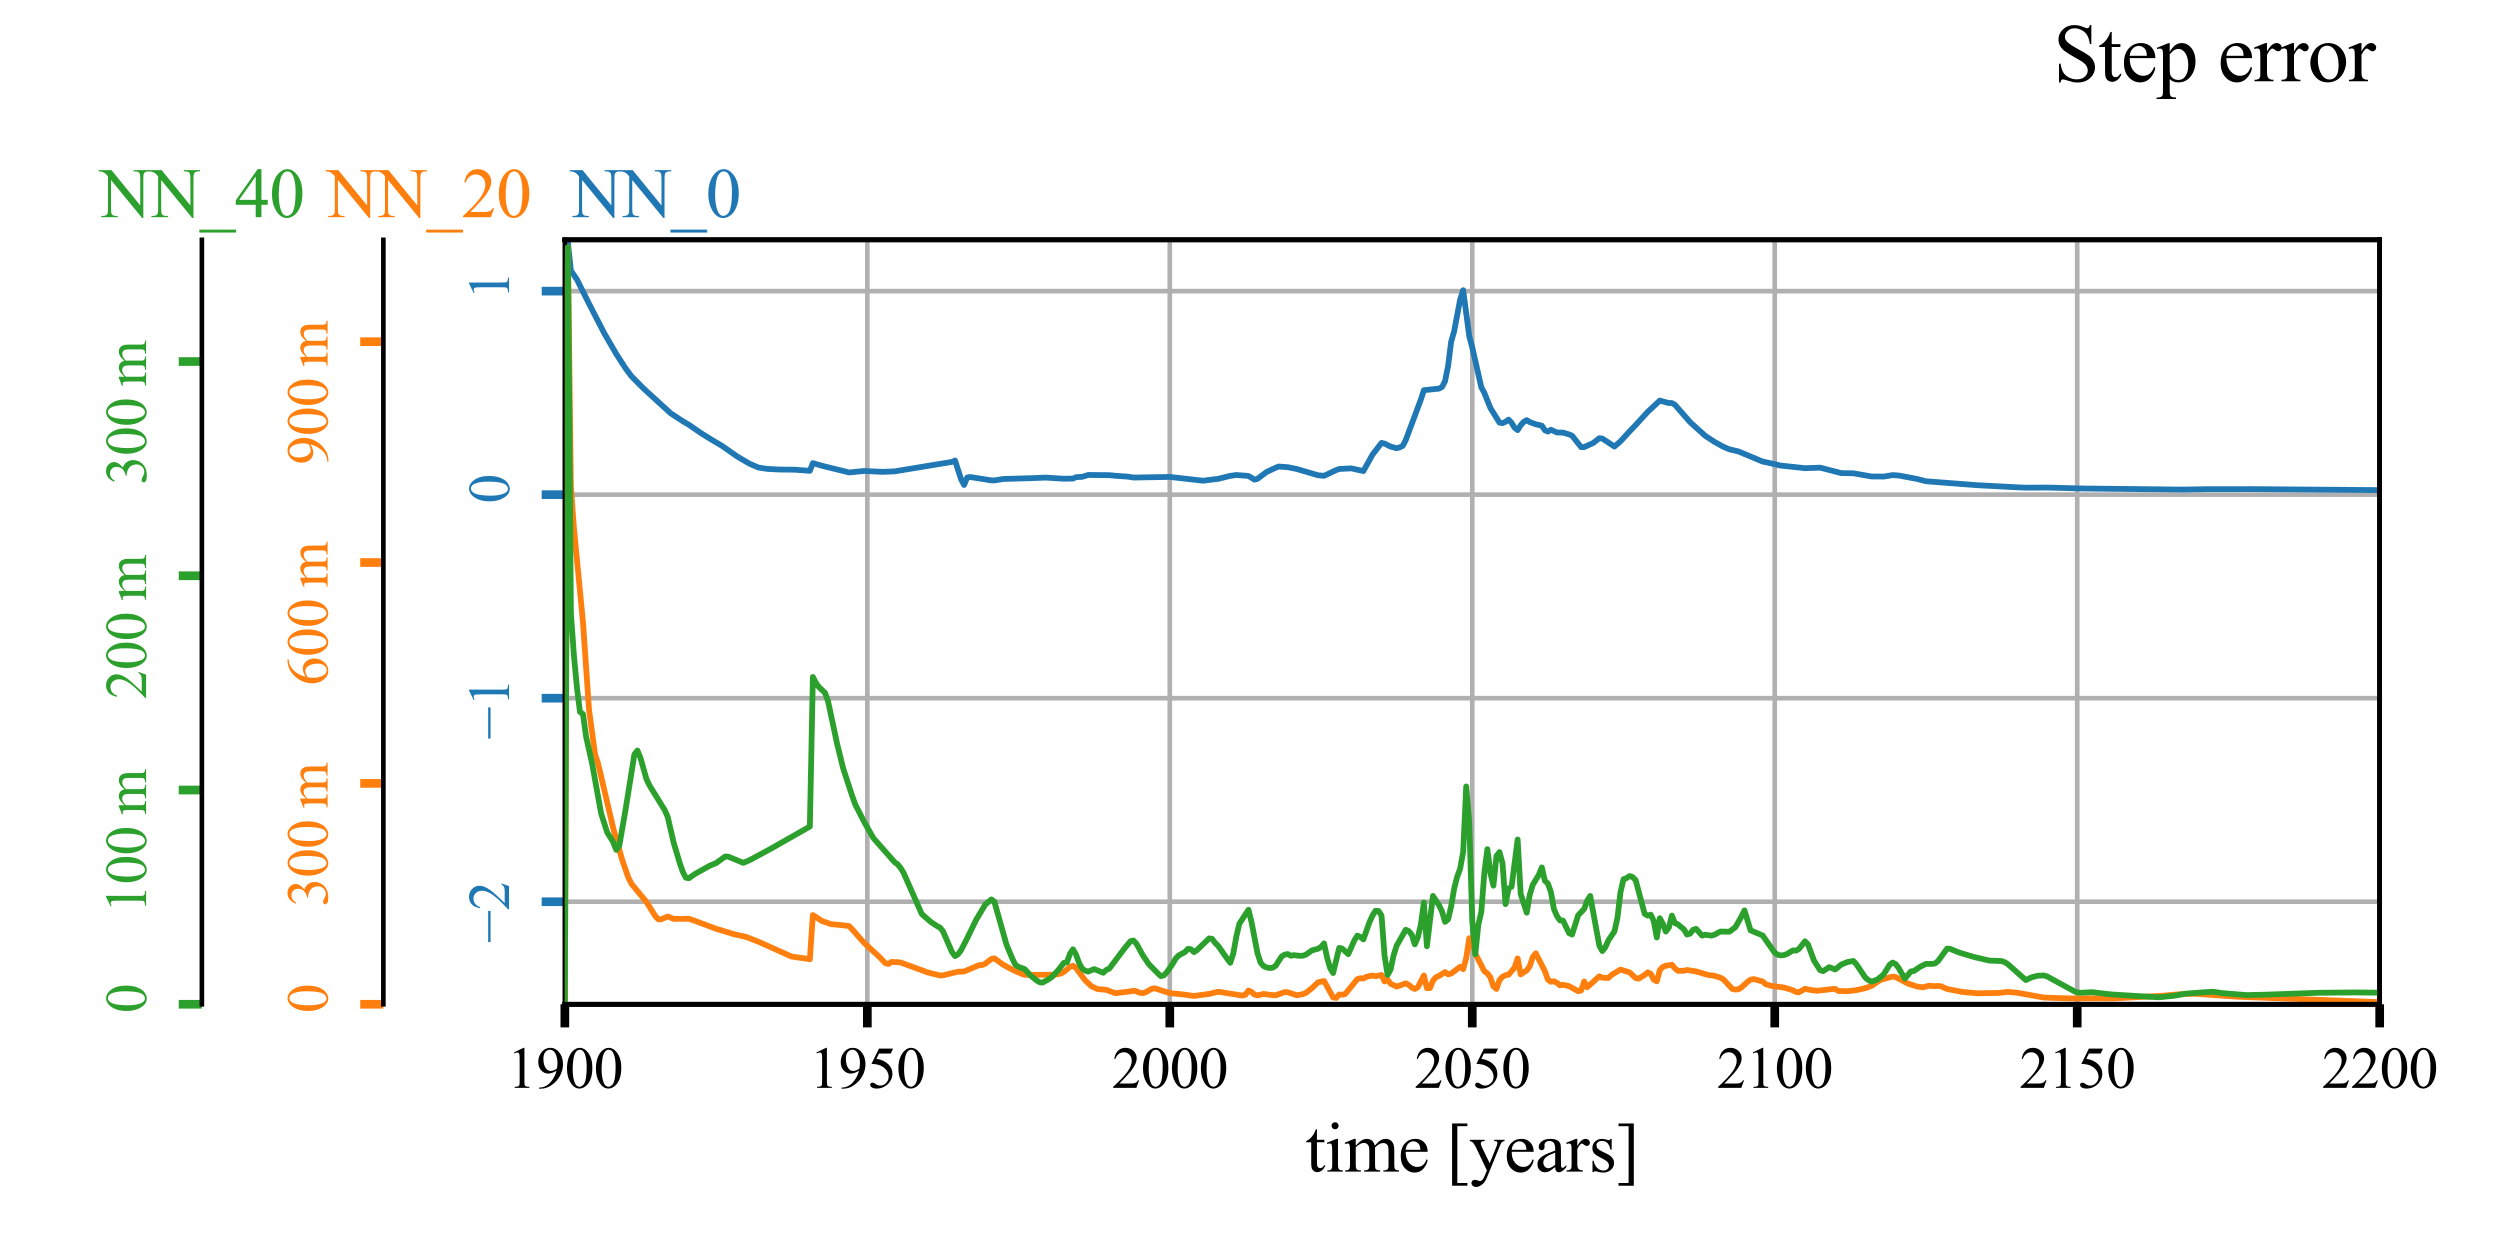 <?xml version="1.0" encoding="utf-8" standalone="no"?>
<!DOCTYPE svg PUBLIC "-//W3C//DTD SVG 1.1//EN"
  "http://www.w3.org/Graphics/SVG/1.1/DTD/svg11.dtd">
<svg xmlns:xlink="http://www.w3.org/1999/xlink" width="432pt" height="216pt" viewBox="0 0 432 216" xmlns="http://www.w3.org/2000/svg" version="1.1">
 <defs>
  <style type="text/css">*{stroke-linejoin: round; stroke-linecap: butt}</style>
 </defs>
 <g id="figure_1">
  <g id="patch_1">
   <path d="M 0 216 
L 432 216 
L 432 0 
L 0 0 
z
" style="fill: #ffffff"/>
  </g>
  <g id="axes_1">
   <g id="patch_2">
    <path d="M 97.605 173.54 
L 411.21 173.54 
L 411.21 41.443 
L 97.605 41.443 
z
" style="fill: #ffffff"/>
   </g>
   <g id="matplotlib.axis_1">
    <g id="xtick_1">
     <g id="line2d_1">
      <path d="M 97.605 173.54 
L 97.605 41.443 
" clip-path="url(#pdf89c34d35)" style="fill: none; stroke: #b0b0b0; stroke-width: 0.8; stroke-linecap: square"/>
     </g>
     <g id="line2d_2">
      <defs>
       <path id="m0f8bc58d5f" d="M 0 0 
L 0 4 
" style="stroke: #000000; stroke-width: 1.5"/>
      </defs>
      <g>
       <use xlink:href="#m0f8bc58d5f" x="97.605" y="173.54" style="stroke: #000000; stroke-width: 1.5"/>
      </g>
     </g>
     <g id="text_1">
      <!-- 1900 -->
      <g transform="translate(87.605 187.984) scale(0.1 -0.1)">
       <defs>
        <path id="TimesNewRomanPSMT-31" d="M 750 3822 
L 1781 4325 
L 1884 4325 
L 1884 747 
Q 1884 391 1914 303 
Q 1944 216 2037 169 
Q 2131 122 2419 116 
L 2419 0 
L 825 0 
L 825 116 
Q 1125 122 1212 167 
Q 1300 213 1334 289 
Q 1369 366 1369 747 
L 1369 3034 
Q 1369 3497 1338 3628 
Q 1316 3728 1258 3775 
Q 1200 3822 1119 3822 
Q 1003 3822 797 3725 
L 750 3822 
z
" transform="scale(0.016)"/>
        <path id="TimesNewRomanPSMT-39" d="M 338 -88 
L 338 28 
Q 744 34 1094 217 
Q 1444 400 1770 856 
Q 2097 1313 2225 1859 
Q 1734 1544 1338 1544 
Q 891 1544 572 1889 
Q 253 2234 253 2806 
Q 253 3363 572 3797 
Q 956 4325 1575 4325 
Q 2097 4325 2469 3894 
Q 2925 3359 2925 2575 
Q 2925 1869 2578 1258 
Q 2231 647 1613 244 
Q 1109 -88 516 -88 
L 338 -88 
z
M 2275 2091 
Q 2331 2497 2331 2741 
Q 2331 3044 2228 3395 
Q 2125 3747 1936 3934 
Q 1747 4122 1506 4122 
Q 1228 4122 1018 3872 
Q 809 3622 809 3128 
Q 809 2469 1088 2097 
Q 1291 1828 1588 1828 
Q 1731 1828 1928 1897 
Q 2125 1966 2275 2091 
z
" transform="scale(0.016)"/>
        <path id="TimesNewRomanPSMT-30" d="M 231 2094 
Q 231 2819 450 3342 
Q 669 3866 1031 4122 
Q 1313 4325 1613 4325 
Q 2100 4325 2488 3828 
Q 2972 3213 2972 2159 
Q 2972 1422 2759 906 
Q 2547 391 2217 158 
Q 1888 -75 1581 -75 
Q 975 -75 572 641 
Q 231 1244 231 2094 
z
M 844 2016 
Q 844 1141 1059 588 
Q 1238 122 1591 122 
Q 1759 122 1940 273 
Q 2122 425 2216 781 
Q 2359 1319 2359 2297 
Q 2359 3022 2209 3506 
Q 2097 3866 1919 4016 
Q 1791 4119 1609 4119 
Q 1397 4119 1231 3928 
Q 1006 3669 925 3112 
Q 844 2556 844 2016 
z
" transform="scale(0.016)"/>
       </defs>
       <use xlink:href="#TimesNewRomanPSMT-31"/>
       <use xlink:href="#TimesNewRomanPSMT-39" x="50"/>
       <use xlink:href="#TimesNewRomanPSMT-30" x="100"/>
       <use xlink:href="#TimesNewRomanPSMT-30" x="150"/>
      </g>
     </g>
    </g>
    <g id="xtick_2">
     <g id="line2d_3">
      <path d="M 149.873 173.54 
L 149.873 41.443 
" clip-path="url(#pdf89c34d35)" style="fill: none; stroke: #b0b0b0; stroke-width: 0.8; stroke-linecap: square"/>
     </g>
     <g id="line2d_4">
      <g>
       <use xlink:href="#m0f8bc58d5f" x="149.873" y="173.54" style="stroke: #000000; stroke-width: 1.5"/>
      </g>
     </g>
     <g id="text_2">
      <!-- 1950 -->
      <g transform="translate(139.873 187.984) scale(0.1 -0.1)">
       <defs>
        <path id="TimesNewRomanPSMT-35" d="M 2778 4238 
L 2534 3706 
L 1259 3706 
L 981 3138 
Q 1809 3016 2294 2522 
Q 2709 2097 2709 1522 
Q 2709 1188 2573 903 
Q 2438 619 2231 419 
Q 2025 219 1772 97 
Q 1413 -75 1034 -75 
Q 653 -75 479 54 
Q 306 184 306 341 
Q 306 428 378 495 
Q 450 563 559 563 
Q 641 563 702 538 
Q 763 513 909 409 
Q 1144 247 1384 247 
Q 1750 247 2026 523 
Q 2303 800 2303 1197 
Q 2303 1581 2056 1914 
Q 1809 2247 1375 2428 
Q 1034 2569 447 2591 
L 1259 4238 
L 2778 4238 
z
" transform="scale(0.016)"/>
       </defs>
       <use xlink:href="#TimesNewRomanPSMT-31"/>
       <use xlink:href="#TimesNewRomanPSMT-39" x="50"/>
       <use xlink:href="#TimesNewRomanPSMT-35" x="100"/>
       <use xlink:href="#TimesNewRomanPSMT-30" x="150"/>
      </g>
     </g>
    </g>
    <g id="xtick_3">
     <g id="line2d_5">
      <path d="M 202.14 173.54 
L 202.14 41.443 
" clip-path="url(#pdf89c34d35)" style="fill: none; stroke: #b0b0b0; stroke-width: 0.8; stroke-linecap: square"/>
     </g>
     <g id="line2d_6">
      <g>
       <use xlink:href="#m0f8bc58d5f" x="202.14" y="173.54" style="stroke: #000000; stroke-width: 1.5"/>
      </g>
     </g>
     <g id="text_3">
      <!-- 2000 -->
      <g transform="translate(192.14 187.984) scale(0.1 -0.1)">
       <defs>
        <path id="TimesNewRomanPSMT-32" d="M 2934 816 
L 2638 0 
L 138 0 
L 138 116 
Q 1241 1122 1691 1759 
Q 2141 2397 2141 2925 
Q 2141 3328 1894 3587 
Q 1647 3847 1303 3847 
Q 991 3847 742 3664 
Q 494 3481 375 3128 
L 259 3128 
Q 338 3706 661 4015 
Q 984 4325 1469 4325 
Q 1984 4325 2329 3994 
Q 2675 3663 2675 3213 
Q 2675 2891 2525 2569 
Q 2294 2063 1775 1497 
Q 997 647 803 472 
L 1909 472 
Q 2247 472 2383 497 
Q 2519 522 2628 598 
Q 2738 675 2819 816 
L 2934 816 
z
" transform="scale(0.016)"/>
       </defs>
       <use xlink:href="#TimesNewRomanPSMT-32"/>
       <use xlink:href="#TimesNewRomanPSMT-30" x="50"/>
       <use xlink:href="#TimesNewRomanPSMT-30" x="100"/>
       <use xlink:href="#TimesNewRomanPSMT-30" x="150"/>
      </g>
     </g>
    </g>
    <g id="xtick_4">
     <g id="line2d_7">
      <path d="M 254.407 173.54 
L 254.407 41.443 
" clip-path="url(#pdf89c34d35)" style="fill: none; stroke: #b0b0b0; stroke-width: 0.8; stroke-linecap: square"/>
     </g>
     <g id="line2d_8">
      <g>
       <use xlink:href="#m0f8bc58d5f" x="254.407" y="173.54" style="stroke: #000000; stroke-width: 1.5"/>
      </g>
     </g>
     <g id="text_4">
      <!-- 2050 -->
      <g transform="translate(244.407 187.984) scale(0.1 -0.1)">
       <use xlink:href="#TimesNewRomanPSMT-32"/>
       <use xlink:href="#TimesNewRomanPSMT-30" x="50"/>
       <use xlink:href="#TimesNewRomanPSMT-35" x="100"/>
       <use xlink:href="#TimesNewRomanPSMT-30" x="150"/>
      </g>
     </g>
    </g>
    <g id="xtick_5">
     <g id="line2d_9">
      <path d="M 306.675 173.54 
L 306.675 41.443 
" clip-path="url(#pdf89c34d35)" style="fill: none; stroke: #b0b0b0; stroke-width: 0.8; stroke-linecap: square"/>
     </g>
     <g id="line2d_10">
      <g>
       <use xlink:href="#m0f8bc58d5f" x="306.675" y="173.54" style="stroke: #000000; stroke-width: 1.5"/>
      </g>
     </g>
     <g id="text_5">
      <!-- 2100 -->
      <g transform="translate(296.675 187.984) scale(0.1 -0.1)">
       <use xlink:href="#TimesNewRomanPSMT-32"/>
       <use xlink:href="#TimesNewRomanPSMT-31" x="50"/>
       <use xlink:href="#TimesNewRomanPSMT-30" x="100"/>
       <use xlink:href="#TimesNewRomanPSMT-30" x="150"/>
      </g>
     </g>
    </g>
    <g id="xtick_6">
     <g id="line2d_11">
      <path d="M 358.942 173.54 
L 358.942 41.443 
" clip-path="url(#pdf89c34d35)" style="fill: none; stroke: #b0b0b0; stroke-width: 0.8; stroke-linecap: square"/>
     </g>
     <g id="line2d_12">
      <g>
       <use xlink:href="#m0f8bc58d5f" x="358.942" y="173.54" style="stroke: #000000; stroke-width: 1.5"/>
      </g>
     </g>
     <g id="text_6">
      <!-- 2150 -->
      <g transform="translate(348.942 187.984) scale(0.1 -0.1)">
       <use xlink:href="#TimesNewRomanPSMT-32"/>
       <use xlink:href="#TimesNewRomanPSMT-31" x="50"/>
       <use xlink:href="#TimesNewRomanPSMT-35" x="100"/>
       <use xlink:href="#TimesNewRomanPSMT-30" x="150"/>
      </g>
     </g>
    </g>
    <g id="xtick_7">
     <g id="line2d_13">
      <path d="M 411.21 173.54 
L 411.21 41.443 
" clip-path="url(#pdf89c34d35)" style="fill: none; stroke: #b0b0b0; stroke-width: 0.8; stroke-linecap: square"/>
     </g>
     <g id="line2d_14">
      <g>
       <use xlink:href="#m0f8bc58d5f" x="411.21" y="173.54" style="stroke: #000000; stroke-width: 1.5"/>
      </g>
     </g>
     <g id="text_7">
      <!-- 2200 -->
      <g transform="translate(401.21 187.984) scale(0.1 -0.1)">
       <use xlink:href="#TimesNewRomanPSMT-32"/>
       <use xlink:href="#TimesNewRomanPSMT-32" x="50"/>
       <use xlink:href="#TimesNewRomanPSMT-30" x="100"/>
       <use xlink:href="#TimesNewRomanPSMT-30" x="150"/>
      </g>
     </g>
    </g>
    <g id="text_8">
     <!-- time [years] -->
     <g transform="translate(225.588 202.455) scale(0.12 -0.12)">
      <defs>
       <path id="TimesNewRomanPSMT-74" d="M 1031 3803 
L 1031 2863 
L 1700 2863 
L 1700 2644 
L 1031 2644 
L 1031 788 
Q 1031 509 1111 412 
Q 1191 316 1316 316 
Q 1419 316 1516 380 
Q 1613 444 1666 569 
L 1788 569 
Q 1678 263 1478 108 
Q 1278 -47 1066 -47 
Q 922 -47 784 33 
Q 647 113 581 261 
Q 516 409 516 719 
L 516 2644 
L 63 2644 
L 63 2747 
Q 234 2816 414 2980 
Q 594 3144 734 3369 
Q 806 3488 934 3803 
L 1031 3803 
z
" transform="scale(0.016)"/>
       <path id="TimesNewRomanPSMT-69" d="M 928 4444 
Q 1059 4444 1151 4351 
Q 1244 4259 1244 4128 
Q 1244 3997 1151 3903 
Q 1059 3809 928 3809 
Q 797 3809 703 3903 
Q 609 3997 609 4128 
Q 609 4259 701 4351 
Q 794 4444 928 4444 
z
M 1188 2947 
L 1188 647 
Q 1188 378 1227 289 
Q 1266 200 1342 156 
Q 1419 113 1622 113 
L 1622 0 
L 231 0 
L 231 113 
Q 441 113 512 153 
Q 584 194 626 287 
Q 669 381 669 647 
L 669 1750 
Q 669 2216 641 2353 
Q 619 2453 572 2492 
Q 525 2531 444 2531 
Q 356 2531 231 2484 
L 188 2597 
L 1050 2947 
L 1188 2947 
z
" transform="scale(0.016)"/>
       <path id="TimesNewRomanPSMT-6d" d="M 1050 2338 
Q 1363 2650 1419 2697 
Q 1559 2816 1721 2881 
Q 1884 2947 2044 2947 
Q 2313 2947 2506 2790 
Q 2700 2634 2766 2338 
Q 3088 2713 3309 2830 
Q 3531 2947 3766 2947 
Q 3994 2947 4170 2830 
Q 4347 2713 4450 2447 
Q 4519 2266 4519 1878 
L 4519 647 
Q 4519 378 4559 278 
Q 4591 209 4675 161 
Q 4759 113 4950 113 
L 4950 0 
L 3538 0 
L 3538 113 
L 3597 113 
Q 3781 113 3884 184 
Q 3956 234 3988 344 
Q 4000 397 4000 647 
L 4000 1878 
Q 4000 2228 3916 2372 
Q 3794 2572 3525 2572 
Q 3359 2572 3192 2489 
Q 3025 2406 2788 2181 
L 2781 2147 
L 2788 2013 
L 2788 647 
Q 2788 353 2820 281 
Q 2853 209 2943 161 
Q 3034 113 3253 113 
L 3253 0 
L 1806 0 
L 1806 113 
Q 2044 113 2133 169 
Q 2222 225 2256 338 
Q 2272 391 2272 647 
L 2272 1878 
Q 2272 2228 2169 2381 
Q 2031 2581 1784 2581 
Q 1616 2581 1450 2491 
Q 1191 2353 1050 2181 
L 1050 647 
Q 1050 366 1089 281 
Q 1128 197 1204 155 
Q 1281 113 1516 113 
L 1516 0 
L 100 0 
L 100 113 
Q 297 113 375 155 
Q 453 197 493 289 
Q 534 381 534 647 
L 534 1741 
Q 534 2213 506 2350 
Q 484 2453 437 2492 
Q 391 2531 309 2531 
Q 222 2531 100 2484 
L 53 2597 
L 916 2947 
L 1050 2947 
L 1050 2338 
z
" transform="scale(0.016)"/>
       <path id="TimesNewRomanPSMT-65" d="M 681 1784 
Q 678 1147 991 784 
Q 1303 422 1725 422 
Q 2006 422 2214 576 
Q 2422 731 2563 1106 
L 2659 1044 
Q 2594 616 2278 264 
Q 1963 -88 1488 -88 
Q 972 -88 605 314 
Q 238 716 238 1394 
Q 238 2128 614 2539 
Q 991 2950 1559 2950 
Q 2041 2950 2350 2633 
Q 2659 2316 2659 1784 
L 681 1784 
z
M 681 1966 
L 2006 1966 
Q 1991 2241 1941 2353 
Q 1863 2528 1708 2628 
Q 1553 2728 1384 2728 
Q 1125 2728 920 2526 
Q 716 2325 681 1966 
z
" transform="scale(0.016)"/>
       <path id="TimesNewRomanPSMT-20" transform="scale(0.016)"/>
       <path id="TimesNewRomanPSMT-5b" d="M 1900 -1269 
L 525 -1269 
L 525 4334 
L 1900 4334 
L 1900 4088 
L 994 4088 
L 994 -1025 
L 1900 -1025 
L 1900 -1269 
z
" transform="scale(0.016)"/>
       <path id="TimesNewRomanPSMT-79" d="M 38 2863 
L 1372 2863 
L 1372 2747 
L 1306 2747 
Q 1166 2747 1095 2686 
Q 1025 2625 1025 2534 
Q 1025 2413 1128 2197 
L 1825 753 
L 2466 2334 
Q 2519 2463 2519 2588 
Q 2519 2644 2497 2672 
Q 2472 2706 2419 2726 
Q 2366 2747 2231 2747 
L 2231 2863 
L 3163 2863 
L 3163 2747 
Q 3047 2734 2984 2696 
Q 2922 2659 2847 2556 
Q 2819 2513 2741 2316 
L 1575 -541 
Q 1406 -956 1132 -1168 
Q 859 -1381 606 -1381 
Q 422 -1381 303 -1275 
Q 184 -1169 184 -1031 
Q 184 -900 270 -820 
Q 356 -741 506 -741 
Q 609 -741 788 -809 
Q 913 -856 944 -856 
Q 1038 -856 1148 -759 
Q 1259 -663 1372 -384 
L 1575 113 
L 547 2272 
Q 500 2369 397 2513 
Q 319 2622 269 2659 
Q 197 2709 38 2747 
L 38 2863 
z
" transform="scale(0.016)"/>
       <path id="TimesNewRomanPSMT-61" d="M 1822 413 
Q 1381 72 1269 19 
Q 1100 -59 909 -59 
Q 613 -59 420 144 
Q 228 347 228 678 
Q 228 888 322 1041 
Q 450 1253 767 1440 
Q 1084 1628 1822 1897 
L 1822 2009 
Q 1822 2438 1686 2597 
Q 1550 2756 1291 2756 
Q 1094 2756 978 2650 
Q 859 2544 859 2406 
L 866 2225 
Q 866 2081 792 2003 
Q 719 1925 600 1925 
Q 484 1925 411 2006 
Q 338 2088 338 2228 
Q 338 2497 613 2722 
Q 888 2947 1384 2947 
Q 1766 2947 2009 2819 
Q 2194 2722 2281 2516 
Q 2338 2381 2338 1966 
L 2338 994 
Q 2338 584 2353 492 
Q 2369 400 2405 369 
Q 2441 338 2488 338 
Q 2538 338 2575 359 
Q 2641 400 2828 588 
L 2828 413 
Q 2478 -56 2159 -56 
Q 2006 -56 1915 50 
Q 1825 156 1822 413 
z
M 1822 616 
L 1822 1706 
Q 1350 1519 1213 1441 
Q 966 1303 859 1153 
Q 753 1003 753 825 
Q 753 600 887 451 
Q 1022 303 1197 303 
Q 1434 303 1822 616 
z
" transform="scale(0.016)"/>
       <path id="TimesNewRomanPSMT-72" d="M 1038 2947 
L 1038 2303 
Q 1397 2947 1775 2947 
Q 1947 2947 2059 2842 
Q 2172 2738 2172 2600 
Q 2172 2478 2090 2393 
Q 2009 2309 1897 2309 
Q 1788 2309 1652 2417 
Q 1516 2525 1450 2525 
Q 1394 2525 1328 2463 
Q 1188 2334 1038 2041 
L 1038 669 
Q 1038 431 1097 309 
Q 1138 225 1241 169 
Q 1344 113 1538 113 
L 1538 0 
L 72 0 
L 72 113 
Q 291 113 397 181 
Q 475 231 506 341 
Q 522 394 522 644 
L 522 1753 
Q 522 2253 501 2348 
Q 481 2444 426 2487 
Q 372 2531 291 2531 
Q 194 2531 72 2484 
L 41 2597 
L 906 2947 
L 1038 2947 
z
" transform="scale(0.016)"/>
       <path id="TimesNewRomanPSMT-73" d="M 2050 2947 
L 2050 1972 
L 1947 1972 
Q 1828 2431 1642 2597 
Q 1456 2763 1169 2763 
Q 950 2763 815 2647 
Q 681 2531 681 2391 
Q 681 2216 781 2091 
Q 878 1963 1175 1819 
L 1631 1597 
Q 2266 1288 2266 781 
Q 2266 391 1970 151 
Q 1675 -88 1309 -88 
Q 1047 -88 709 6 
Q 606 38 541 38 
Q 469 38 428 -44 
L 325 -44 
L 325 978 
L 428 978 
Q 516 541 762 319 
Q 1009 97 1316 97 
Q 1531 97 1667 223 
Q 1803 350 1803 528 
Q 1803 744 1651 891 
Q 1500 1038 1047 1263 
Q 594 1488 453 1669 
Q 313 1847 313 2119 
Q 313 2472 555 2709 
Q 797 2947 1181 2947 
Q 1350 2947 1591 2875 
Q 1750 2828 1803 2828 
Q 1853 2828 1881 2850 
Q 1909 2872 1947 2947 
L 2050 2947 
z
" transform="scale(0.016)"/>
       <path id="TimesNewRomanPSMT-5d" d="M 234 4334 
L 1609 4334 
L 1609 -1272 
L 234 -1272 
L 234 -1025 
L 1141 -1025 
L 1141 4088 
L 234 4088 
L 234 4334 
z
" transform="scale(0.016)"/>
      </defs>
      <use xlink:href="#TimesNewRomanPSMT-74"/>
      <use xlink:href="#TimesNewRomanPSMT-69" x="27.783"/>
      <use xlink:href="#TimesNewRomanPSMT-6d" x="55.566"/>
      <use xlink:href="#TimesNewRomanPSMT-65" x="133.35"/>
      <use xlink:href="#TimesNewRomanPSMT-20" x="177.734"/>
      <use xlink:href="#TimesNewRomanPSMT-5b" x="202.734"/>
      <use xlink:href="#TimesNewRomanPSMT-79" x="236.035"/>
      <use xlink:href="#TimesNewRomanPSMT-65" x="286.035"/>
      <use xlink:href="#TimesNewRomanPSMT-61" x="330.42"/>
      <use xlink:href="#TimesNewRomanPSMT-72" x="374.805"/>
      <use xlink:href="#TimesNewRomanPSMT-73" x="408.105"/>
      <use xlink:href="#TimesNewRomanPSMT-5d" x="447.021"/>
     </g>
    </g>
   </g>
   <g id="matplotlib.axis_2">
    <g id="ytick_1">
     <g id="line2d_15">
      <path d="M 97.605 155.816 
L 411.21 155.816 
" clip-path="url(#pdf89c34d35)" style="fill: none; stroke: #b0b0b0; stroke-width: 0.8; stroke-linecap: square"/>
     </g>
     <g id="line2d_16">
      <defs>
       <path id="mbab6845089" d="M 0 0 
L -4 0 
" style="stroke: #1f77b4; stroke-width: 1.5"/>
      </defs>
      <g>
       <use xlink:href="#mbab6845089" x="97.605" y="155.816" style="fill: #1f77b4; stroke: #1f77b4; stroke-width: 1.5"/>
      </g>
     </g>
     <g id="text_9">
      <!-- −2 -->
      <g style="fill: #1f77b4" transform="translate(87.966 162.983) rotate(-90) scale(0.1 -0.1)">
       <defs>
        <path id="TimesNewRomanPSMT-2212" d="M 3484 2000 
L 116 2000 
L 116 2256 
L 3484 2256 
L 3484 2000 
z
" transform="scale(0.016)"/>
       </defs>
       <use xlink:href="#TimesNewRomanPSMT-2212"/>
       <use xlink:href="#TimesNewRomanPSMT-32" x="56.396"/>
      </g>
     </g>
    </g>
    <g id="ytick_2">
     <g id="line2d_17">
      <path d="M 97.605 120.646 
L 411.21 120.646 
" clip-path="url(#pdf89c34d35)" style="fill: none; stroke: #b0b0b0; stroke-width: 0.8; stroke-linecap: square"/>
     </g>
     <g id="line2d_18">
      <g>
       <use xlink:href="#mbab6845089" x="97.605" y="120.646" style="fill: #1f77b4; stroke: #1f77b4; stroke-width: 1.5"/>
      </g>
     </g>
     <g id="text_10">
      <!-- −1 -->
      <g style="fill: #1f77b4" transform="translate(87.966 127.813) rotate(-90) scale(0.1 -0.1)">
       <use xlink:href="#TimesNewRomanPSMT-2212"/>
       <use xlink:href="#TimesNewRomanPSMT-31" x="56.396"/>
      </g>
     </g>
    </g>
    <g id="ytick_3">
     <g id="line2d_19">
      <path d="M 97.605 85.475 
L 411.21 85.475 
" clip-path="url(#pdf89c34d35)" style="fill: none; stroke: #b0b0b0; stroke-width: 0.8; stroke-linecap: square"/>
     </g>
     <g id="line2d_20">
      <g>
       <use xlink:href="#mbab6845089" x="97.605" y="85.475" style="fill: #1f77b4; stroke: #1f77b4; stroke-width: 1.5"/>
      </g>
     </g>
     <g id="text_11">
      <!-- 0 -->
      <g style="fill: #1f77b4" transform="translate(87.966 87.004) rotate(-90) scale(0.1 -0.1)">
       <use xlink:href="#TimesNewRomanPSMT-30"/>
      </g>
     </g>
    </g>
    <g id="ytick_4">
     <g id="line2d_21">
      <path d="M 97.605 50.305 
L 411.21 50.305 
" clip-path="url(#pdf89c34d35)" style="fill: none; stroke: #b0b0b0; stroke-width: 0.8; stroke-linecap: square"/>
     </g>
     <g id="line2d_22">
      <g>
       <use xlink:href="#mbab6845089" x="97.605" y="50.305" style="fill: #1f77b4; stroke: #1f77b4; stroke-width: 1.5"/>
      </g>
     </g>
     <g id="text_12">
      <!-- 1 -->
      <g style="fill: #1f77b4" transform="translate(87.966 51.833) rotate(-90) scale(0.1 -0.1)">
       <use xlink:href="#TimesNewRomanPSMT-31"/>
      </g>
     </g>
    </g>
    <g id="text_13">
     <!-- NN_0 -->
     <g style="fill: #1f77b4" transform="translate(98.619 37.533) scale(0.12 -0.12)">
      <defs>
       <path id="TimesNewRomanPSMT-4e" d="M -84 4238 
L 1066 4238 
L 3656 1059 
L 3656 3503 
Q 3656 3894 3569 3991 
Q 3453 4122 3203 4122 
L 3056 4122 
L 3056 4238 
L 4531 4238 
L 4531 4122 
L 4381 4122 
Q 4113 4122 4000 3959 
Q 3931 3859 3931 3503 
L 3931 -69 
L 3819 -69 
L 1025 3344 
L 1025 734 
Q 1025 344 1109 247 
Q 1228 116 1475 116 
L 1625 116 
L 1625 0 
L 150 0 
L 150 116 
L 297 116 
Q 569 116 681 278 
Q 750 378 750 734 
L 750 3681 
Q 566 3897 470 3965 
Q 375 4034 191 4094 
Q 100 4122 -84 4122 
L -84 4238 
z
" transform="scale(0.016)"/>
       <path id="TimesNewRomanPSMT-5f" d="M 3256 -1381 
L -53 -1381 
L -53 -1119 
L 3256 -1119 
L 3256 -1381 
z
" transform="scale(0.016)"/>
      </defs>
      <use xlink:href="#TimesNewRomanPSMT-4e"/>
      <use xlink:href="#TimesNewRomanPSMT-4e" x="72.217"/>
      <use xlink:href="#TimesNewRomanPSMT-5f" x="144.434"/>
      <use xlink:href="#TimesNewRomanPSMT-30" x="194.434"/>
     </g>
    </g>
   </g>
   <g id="line2d_23">
    <path d="M 97.605 85.475 
L 98.128 41.879 
L 98.65 46.762 
L 99.696 48.304 
L 101.786 52.483 
L 104.4 57.559 
L 106.49 61.165 
L 108.058 63.59 
L 109.104 65.005 
L 111.195 67.12 
L 115.899 71.42 
L 117.989 72.786 
L 119.035 73.399 
L 121.125 74.833 
L 122.693 75.818 
L 124.784 77.056 
L 127.397 78.888 
L 129.488 80.115 
L 131.056 80.793 
L 132.624 81.029 
L 134.715 81.134 
L 137.328 81.165 
L 139.942 81.357 
L 140.464 80.028 
L 142.032 80.483 
L 146.736 81.644 
L 148.304 81.484 
L 149.35 81.384 
L 152.486 81.537 
L 154.577 81.454 
L 164.507 79.816 
L 165.03 79.58 
L 166.075 82.814 
L 166.598 83.806 
L 167.121 82.523 
L 167.643 82.428 
L 171.302 83.009 
L 171.825 83.016 
L 173.393 82.765 
L 176.006 82.691 
L 178.097 82.632 
L 180.71 82.527 
L 183.846 82.725 
L 185.414 82.697 
L 185.937 82.454 
L 186.982 82.4 
L 188.028 82.076 
L 191.686 82.107 
L 192.732 82.214 
L 194.823 82.359 
L 195.868 82.518 
L 202.14 82.415 
L 207.889 83.068 
L 210.503 82.742 
L 212.594 82.225 
L 213.639 82.083 
L 215.73 82.243 
L 216.775 82.88 
L 217.298 82.74 
L 218.866 81.56 
L 220.434 80.823 
L 220.956 80.616 
L 222.524 80.731 
L 224.092 81.045 
L 227.751 82.126 
L 228.796 82.22 
L 230.887 81.235 
L 231.41 81.04 
L 233.5 80.934 
L 235.591 81.402 
L 237.159 78.577 
L 238.727 76.533 
L 239.25 76.653 
L 240.295 77.177 
L 241.341 77.448 
L 241.863 77.318 
L 242.386 77.049 
L 242.909 76.06 
L 245.522 69.042 
L 246.045 67.426 
L 248.658 67.153 
L 249.181 66.871 
L 249.703 65.864 
L 250.226 63.271 
L 250.749 59.093 
L 251.271 57.268 
L 252.317 51.75 
L 252.839 50.152 
L 253.885 58.074 
L 254.407 60.045 
L 255.976 66.936 
L 256.498 67.898 
L 257.544 70.511 
L 259.112 73.03 
L 259.634 73.118 
L 260.157 72.885 
L 260.68 72.51 
L 261.202 73.062 
L 261.725 73.919 
L 262.248 74.325 
L 262.77 73.486 
L 263.293 72.905 
L 263.816 72.598 
L 264.338 72.937 
L 265.384 73.315 
L 266.429 73.559 
L 266.952 74.344 
L 267.474 74.576 
L 267.997 74.265 
L 269.042 74.737 
L 270.088 74.753 
L 271.133 75.063 
L 271.656 75.287 
L 273.224 77.27 
L 273.746 77.256 
L 275.315 76.542 
L 276.36 75.723 
L 276.883 75.777 
L 278.973 77.165 
L 280.019 76.261 
L 281.587 74.552 
L 282.632 73.46 
L 284.723 71.169 
L 286.813 69.218 
L 287.859 69.512 
L 288.381 69.644 
L 288.904 69.648 
L 289.427 69.94 
L 292.04 72.937 
L 293.085 73.885 
L 294.653 75.296 
L 296.221 76.332 
L 297.79 77.199 
L 298.835 77.638 
L 300.403 78.01 
L 304.584 79.758 
L 305.63 79.976 
L 307.72 80.452 
L 311.902 80.901 
L 314.515 80.81 
L 318.174 81.751 
L 320.265 81.782 
L 323.401 82.336 
L 325.491 82.348 
L 327.059 82.099 
L 328.105 82.17 
L 331.241 82.758 
L 332.809 83.159 
L 341.694 83.846 
L 348.489 84.202 
L 350.057 84.272 
L 353.716 84.248 
L 359.988 84.414 
L 377.236 84.6 
L 381.418 84.53 
L 389.258 84.52 
L 411.21 84.693 
L 411.21 84.693 
" clip-path="url(#pdf89c34d35)" style="fill: none; stroke: #1f77b4; stroke-linecap: square"/>
   </g>
   <g id="patch_3">
    <path d="M 97.605 173.54 
L 97.605 41.443 
" style="fill: none; stroke: #000000; stroke-width: 0.8; stroke-linejoin: miter; stroke-linecap: square"/>
   </g>
   <g id="patch_4">
    <path d="M 411.21 173.54 
L 411.21 41.443 
" style="fill: none; stroke: #000000; stroke-width: 0.8; stroke-linejoin: miter; stroke-linecap: square"/>
   </g>
   <g id="patch_5">
    <path d="M 97.605 173.54 
L 411.21 173.54 
" style="fill: none; stroke: #000000; stroke-width: 0.8; stroke-linejoin: miter; stroke-linecap: square"/>
   </g>
   <g id="patch_6">
    <path d="M 97.605 41.443 
L 411.21 41.443 
" style="fill: none; stroke: #000000; stroke-width: 0.8; stroke-linejoin: miter; stroke-linecap: square"/>
   </g>
  </g>
  <g id="axes_2">
   <g id="matplotlib.axis_3">
    <g id="ytick_5">
     <g id="line2d_24">
      <defs>
       <path id="mbc275122c5" d="M 0 0 
L -4 0 
" style="stroke: #ff7f0e; stroke-width: 1.5"/>
      </defs>
      <g>
       <use xlink:href="#mbc275122c5" x="66.245" y="173.54" style="fill: #ff7f0e; stroke: #ff7f0e; stroke-width: 1.5"/>
      </g>
     </g>
     <g id="text_14">
      <!-- 0 -->
      <g style="fill: #ff7f0e" transform="translate(56.605 175.068) rotate(-90) scale(0.1 -0.1)">
       <use xlink:href="#TimesNewRomanPSMT-30"/>
      </g>
     </g>
    </g>
    <g id="ytick_6">
     <g id="line2d_25">
      <g>
       <use xlink:href="#mbc275122c5" x="66.245" y="135.374" style="fill: #ff7f0e; stroke: #ff7f0e; stroke-width: 1.5"/>
      </g>
     </g>
     <g id="text_15">
      <!-- 300 m -->
      <g style="fill: #ff7f0e" transform="translate(56.605 156.682) rotate(-90) scale(0.1 -0.1)">
       <defs>
        <path id="TimesNewRomanPSMT-33" d="M 325 3431 
Q 506 3859 782 4092 
Q 1059 4325 1472 4325 
Q 1981 4325 2253 3994 
Q 2459 3747 2459 3466 
Q 2459 3003 1878 2509 
Q 2269 2356 2469 2072 
Q 2669 1788 2669 1403 
Q 2669 853 2319 450 
Q 1863 -75 997 -75 
Q 569 -75 414 31 
Q 259 138 259 259 
Q 259 350 332 419 
Q 406 488 509 488 
Q 588 488 669 463 
Q 722 447 909 348 
Q 1097 250 1169 231 
Q 1284 197 1416 197 
Q 1734 197 1970 444 
Q 2206 691 2206 1028 
Q 2206 1275 2097 1509 
Q 2016 1684 1919 1775 
Q 1784 1900 1550 2001 
Q 1316 2103 1072 2103 
L 972 2103 
L 972 2197 
Q 1219 2228 1467 2375 
Q 1716 2522 1828 2728 
Q 1941 2934 1941 3181 
Q 1941 3503 1739 3701 
Q 1538 3900 1238 3900 
Q 753 3900 428 3381 
L 325 3431 
z
" transform="scale(0.016)"/>
        <path id="TimesNewRomanPSMT-2009" d="M 0 0 
L 0 0 
z
" transform="scale(0.016)"/>
       </defs>
       <use xlink:href="#TimesNewRomanPSMT-33"/>
       <use xlink:href="#TimesNewRomanPSMT-30" x="50"/>
       <use xlink:href="#TimesNewRomanPSMT-30" x="100"/>
       <use xlink:href="#TimesNewRomanPSMT-2009" x="150"/>
       <use xlink:href="#TimesNewRomanPSMT-6d" x="170.02"/>
      </g>
     </g>
    </g>
    <g id="ytick_7">
     <g id="line2d_26">
      <g>
       <use xlink:href="#mbc275122c5" x="66.245" y="97.208" style="fill: #ff7f0e; stroke: #ff7f0e; stroke-width: 1.5"/>
      </g>
     </g>
     <g id="text_16">
      <!-- 600 m -->
      <g style="fill: #ff7f0e" transform="translate(56.605 118.515) rotate(-90) scale(0.1 -0.1)">
       <defs>
        <path id="TimesNewRomanPSMT-36" d="M 2869 4325 
L 2869 4209 
Q 2456 4169 2195 4045 
Q 1934 3922 1679 3669 
Q 1425 3416 1258 3105 
Q 1091 2794 978 2366 
Q 1428 2675 1881 2675 
Q 2316 2675 2634 2325 
Q 2953 1975 2953 1425 
Q 2953 894 2631 456 
Q 2244 -75 1606 -75 
Q 1172 -75 869 213 
Q 275 772 275 1663 
Q 275 2231 503 2743 
Q 731 3256 1154 3653 
Q 1578 4050 1965 4187 
Q 2353 4325 2688 4325 
L 2869 4325 
z
M 925 2138 
Q 869 1716 869 1456 
Q 869 1156 980 804 
Q 1091 453 1309 247 
Q 1469 100 1697 100 
Q 1969 100 2183 356 
Q 2397 613 2397 1088 
Q 2397 1622 2184 2012 
Q 1972 2403 1581 2403 
Q 1463 2403 1327 2353 
Q 1191 2303 925 2138 
z
" transform="scale(0.016)"/>
       </defs>
       <use xlink:href="#TimesNewRomanPSMT-36"/>
       <use xlink:href="#TimesNewRomanPSMT-30" x="50"/>
       <use xlink:href="#TimesNewRomanPSMT-30" x="100"/>
       <use xlink:href="#TimesNewRomanPSMT-2009" x="150"/>
       <use xlink:href="#TimesNewRomanPSMT-6d" x="170.02"/>
      </g>
     </g>
    </g>
    <g id="ytick_8">
     <g id="line2d_27">
      <g>
       <use xlink:href="#mbc275122c5" x="66.245" y="59.041" style="fill: #ff7f0e; stroke: #ff7f0e; stroke-width: 1.5"/>
      </g>
     </g>
     <g id="text_17">
      <!-- 900 m -->
      <g style="fill: #ff7f0e" transform="translate(56.605 80.349) rotate(-90) scale(0.1 -0.1)">
       <use xlink:href="#TimesNewRomanPSMT-39"/>
       <use xlink:href="#TimesNewRomanPSMT-30" x="50"/>
       <use xlink:href="#TimesNewRomanPSMT-30" x="100"/>
       <use xlink:href="#TimesNewRomanPSMT-2009" x="150"/>
       <use xlink:href="#TimesNewRomanPSMT-6d" x="170.02"/>
      </g>
     </g>
    </g>
    <g id="text_18">
     <!-- NN_20 -->
     <g style="fill: #ff7f0e" transform="translate(56.418 37.533) scale(0.12 -0.12)">
      <use xlink:href="#TimesNewRomanPSMT-4e"/>
      <use xlink:href="#TimesNewRomanPSMT-4e" x="72.217"/>
      <use xlink:href="#TimesNewRomanPSMT-5f" x="144.434"/>
      <use xlink:href="#TimesNewRomanPSMT-32" x="194.434"/>
      <use xlink:href="#TimesNewRomanPSMT-30" x="244.434"/>
     </g>
    </g>
   </g>
   <g id="line2d_28">
    <path d="M 97.605 173.54 
L 98.128 42.751 
L 98.65 84.079 
L 99.173 91.257 
L 100.741 107.567 
L 101.786 122.649 
L 102.832 130.409 
L 103.354 131.964 
L 105.968 143.113 
L 107.536 148.67 
L 108.581 151.659 
L 109.104 152.7 
L 110.672 154.607 
L 111.717 155.877 
L 113.285 158.384 
L 113.808 158.885 
L 114.331 158.83 
L 115.376 158.375 
L 116.421 158.788 
L 119.035 158.761 
L 120.08 159.125 
L 123.739 160.493 
L 126.875 161.445 
L 128.965 161.912 
L 131.056 162.733 
L 136.806 165.3 
L 139.419 165.666 
L 139.942 165.762 
L 140.464 158.124 
L 142.032 159.148 
L 143.6 159.693 
L 145.691 159.89 
L 146.736 160.024 
L 147.782 161.184 
L 149.35 162.962 
L 151.963 165.366 
L 153.009 166.466 
L 153.531 166.563 
L 154.054 166.226 
L 155.099 166.259 
L 155.622 166.317 
L 160.326 168.042 
L 162.417 168.555 
L 162.939 168.535 
L 165.553 167.913 
L 166.598 167.874 
L 169.211 166.761 
L 169.734 166.753 
L 170.257 166.527 
L 171.302 165.712 
L 171.825 165.603 
L 173.393 166.723 
L 174.961 167.576 
L 176.529 168.278 
L 177.052 168.453 
L 182.278 168.44 
L 183.324 168.227 
L 183.846 167.949 
L 184.892 167.07 
L 185.414 166.876 
L 185.937 167.269 
L 187.505 169.389 
L 188.55 170.384 
L 189.596 170.903 
L 190.641 170.995 
L 191.164 171.049 
L 192.732 171.624 
L 195.345 171.309 
L 195.868 171.203 
L 196.391 171.289 
L 196.913 171.536 
L 197.436 171.621 
L 197.959 171.47 
L 199.004 170.875 
L 199.527 170.777 
L 202.14 171.615 
L 204.231 171.816 
L 206.321 172.102 
L 208.935 171.751 
L 210.503 171.37 
L 214.162 171.954 
L 214.684 172.024 
L 215.207 171.894 
L 215.73 171.162 
L 216.252 171.401 
L 216.775 171.872 
L 217.298 172.008 
L 218.343 171.747 
L 219.388 171.904 
L 220.434 171.984 
L 222.002 171.433 
L 222.524 171.452 
L 224.092 171.981 
L 225.138 171.786 
L 225.66 171.568 
L 226.706 170.745 
L 227.751 169.75 
L 228.796 169.516 
L 230.364 172.351 
L 230.887 172.441 
L 231.41 171.842 
L 231.932 171.888 
L 232.455 171.767 
L 234.546 169.192 
L 235.069 169.034 
L 235.591 169.095 
L 236.114 168.787 
L 237.159 168.567 
L 237.682 168.689 
L 238.727 168.475 
L 239.25 169.594 
L 239.773 169.274 
L 240.295 169.992 
L 241.341 170.484 
L 242.386 170.116 
L 242.909 169.92 
L 243.431 170.181 
L 243.954 170.641 
L 244.477 170.891 
L 244.999 170.601 
L 246.045 168.562 
L 246.567 170.743 
L 247.09 170.741 
L 247.613 169.463 
L 248.135 168.866 
L 248.658 168.644 
L 249.703 167.975 
L 250.226 168.366 
L 250.749 168.244 
L 252.317 167.057 
L 252.839 167.473 
L 253.362 165.571 
L 253.885 162.125 
L 254.407 162.794 
L 254.93 164.784 
L 256.498 167.842 
L 257.021 168.191 
L 257.544 168.9 
L 258.066 170.45 
L 258.589 170.898 
L 259.112 169.349 
L 259.634 168.781 
L 260.157 168.51 
L 260.68 168.434 
L 261.725 167.187 
L 262.248 165.619 
L 262.77 168.375 
L 263.816 167.679 
L 264.338 166.967 
L 264.861 165.38 
L 265.384 164.733 
L 266.952 167.809 
L 267.474 169.283 
L 267.997 169.647 
L 268.52 169.566 
L 269.042 169.83 
L 269.565 170.267 
L 270.088 170.177 
L 271.133 170.402 
L 272.701 171.278 
L 273.224 171.159 
L 273.746 169.596 
L 274.269 170.602 
L 276.36 168.709 
L 276.883 168.95 
L 277.928 168.994 
L 278.451 168.483 
L 280.019 167.547 
L 281.587 168.024 
L 282.632 169.007 
L 283.155 169.109 
L 284.2 168.47 
L 284.723 168.024 
L 285.245 168.273 
L 285.768 169.293 
L 286.291 169.569 
L 286.813 167.649 
L 287.336 167.072 
L 287.859 166.883 
L 288.904 166.708 
L 289.427 167.328 
L 289.949 167.759 
L 290.995 167.743 
L 291.517 167.612 
L 293.085 167.868 
L 295.176 168.481 
L 296.221 168.61 
L 297.267 168.94 
L 297.79 169.224 
L 299.358 170.9 
L 299.88 170.997 
L 300.403 170.95 
L 300.926 170.626 
L 301.971 169.655 
L 302.494 169.291 
L 303.016 169.179 
L 304.584 169.599 
L 305.107 170.073 
L 306.152 170.376 
L 308.243 170.635 
L 309.811 171.117 
L 310.334 171.412 
L 310.856 171.466 
L 311.902 170.867 
L 312.947 171.083 
L 313.992 171.207 
L 316.606 170.913 
L 317.128 170.885 
L 317.651 171.239 
L 319.219 171.276 
L 320.265 171.176 
L 321.31 170.985 
L 322.355 170.753 
L 323.401 170.352 
L 324.969 169.308 
L 327.059 168.753 
L 327.582 168.835 
L 329.673 169.952 
L 331.241 170.464 
L 332.286 170.61 
L 333.331 170.336 
L 334.377 170.408 
L 334.899 170.36 
L 335.422 170.435 
L 336.467 170.902 
L 337.513 171.097 
L 339.081 171.406 
L 341.694 171.636 
L 345.353 171.583 
L 346.921 171.405 
L 348.489 171.533 
L 353.193 172.378 
L 354.238 172.414 
L 355.806 172.467 
L 358.42 172.543 
L 361.033 172.501 
L 365.215 172.529 
L 373.577 172.067 
L 377.236 171.754 
L 379.327 171.722 
L 386.644 172.235 
L 411.21 173.172 
L 411.21 173.172 
" clip-path="url(#pdf89c34d35)" style="fill: none; stroke: #ff7f0e; stroke-linecap: square"/>
   </g>
   <g id="patch_7">
    <path d="M 66.245 173.54 
L 66.245 41.443 
" style="fill: none; stroke: #000000; stroke-width: 0.8; stroke-linejoin: miter; stroke-linecap: square"/>
   </g>
   <g id="patch_8">
    <path d="M 411.21 173.54 
L 411.21 41.443 
" style="fill: none; stroke: #000000; stroke-width: 0.8; stroke-linejoin: miter; stroke-linecap: square"/>
   </g>
   <g id="patch_9">
    <path d="M 97.605 173.54 
L 411.21 173.54 
" style="fill: none; stroke: #000000; stroke-width: 0.8; stroke-linejoin: miter; stroke-linecap: square"/>
   </g>
   <g id="patch_10">
    <path d="M 97.605 41.443 
L 411.21 41.443 
" style="fill: none; stroke: #000000; stroke-width: 0.8; stroke-linejoin: miter; stroke-linecap: square"/>
   </g>
  </g>
  <g id="axes_3">
   <g id="matplotlib.axis_4">
    <g id="ytick_9">
     <g id="line2d_29">
      <defs>
       <path id="mdc85ac19bf" d="M 0 0 
L -4 0 
" style="stroke: #2ca02c; stroke-width: 1.5"/>
      </defs>
      <g>
       <use xlink:href="#mdc85ac19bf" x="34.884" y="173.54" style="fill: #2ca02c; stroke: #2ca02c; stroke-width: 1.5"/>
      </g>
     </g>
     <g id="text_19">
      <!-- 0 -->
      <g style="fill: #2ca02c" transform="translate(25.245 175.068) rotate(-90) scale(0.1 -0.1)">
       <use xlink:href="#TimesNewRomanPSMT-30"/>
      </g>
     </g>
    </g>
    <g id="ytick_10">
     <g id="line2d_30">
      <g>
       <use xlink:href="#mdc85ac19bf" x="34.884" y="136.517" style="fill: #2ca02c; stroke: #2ca02c; stroke-width: 1.5"/>
      </g>
     </g>
     <g id="text_20">
      <!-- 100 m -->
      <g style="fill: #2ca02c" transform="translate(25.245 157.824) rotate(-90) scale(0.1 -0.1)">
       <use xlink:href="#TimesNewRomanPSMT-31"/>
       <use xlink:href="#TimesNewRomanPSMT-30" x="50"/>
       <use xlink:href="#TimesNewRomanPSMT-30" x="100"/>
       <use xlink:href="#TimesNewRomanPSMT-2009" x="150"/>
       <use xlink:href="#TimesNewRomanPSMT-6d" x="170.02"/>
      </g>
     </g>
    </g>
    <g id="ytick_11">
     <g id="line2d_31">
      <g>
       <use xlink:href="#mdc85ac19bf" x="34.884" y="99.493" style="fill: #2ca02c; stroke: #2ca02c; stroke-width: 1.5"/>
      </g>
     </g>
     <g id="text_21">
      <!-- 200 m -->
      <g style="fill: #2ca02c" transform="translate(25.245 120.801) rotate(-90) scale(0.1 -0.1)">
       <use xlink:href="#TimesNewRomanPSMT-32"/>
       <use xlink:href="#TimesNewRomanPSMT-30" x="50"/>
       <use xlink:href="#TimesNewRomanPSMT-30" x="100"/>
       <use xlink:href="#TimesNewRomanPSMT-2009" x="150"/>
       <use xlink:href="#TimesNewRomanPSMT-6d" x="170.02"/>
      </g>
     </g>
    </g>
    <g id="ytick_12">
     <g id="line2d_32">
      <g>
       <use xlink:href="#mdc85ac19bf" x="34.884" y="62.47" style="fill: #2ca02c; stroke: #2ca02c; stroke-width: 1.5"/>
      </g>
     </g>
     <g id="text_22">
      <!-- 300 m -->
      <g style="fill: #2ca02c" transform="translate(25.245 83.778) rotate(-90) scale(0.1 -0.1)">
       <use xlink:href="#TimesNewRomanPSMT-33"/>
       <use xlink:href="#TimesNewRomanPSMT-30" x="50"/>
       <use xlink:href="#TimesNewRomanPSMT-30" x="100"/>
       <use xlink:href="#TimesNewRomanPSMT-2009" x="150"/>
       <use xlink:href="#TimesNewRomanPSMT-6d" x="170.02"/>
      </g>
     </g>
    </g>
    <g id="text_23">
     <!-- NN_40 -->
     <g style="fill: #2ca02c" transform="translate(17.218 37.533) scale(0.12 -0.12)">
      <defs>
       <path id="TimesNewRomanPSMT-34" d="M 2978 1563 
L 2978 1119 
L 2409 1119 
L 2409 0 
L 1894 0 
L 1894 1119 
L 100 1119 
L 100 1519 
L 2066 4325 
L 2409 4325 
L 2409 1563 
L 2978 1563 
z
M 1894 1563 
L 1894 3666 
L 406 1563 
L 1894 1563 
z
" transform="scale(0.016)"/>
      </defs>
      <use xlink:href="#TimesNewRomanPSMT-4e"/>
      <use xlink:href="#TimesNewRomanPSMT-4e" x="72.217"/>
      <use xlink:href="#TimesNewRomanPSMT-5f" x="144.434"/>
      <use xlink:href="#TimesNewRomanPSMT-34" x="194.434"/>
      <use xlink:href="#TimesNewRomanPSMT-30" x="244.434"/>
     </g>
    </g>
   </g>
   <g id="line2d_33">
    <path d="M 97.605 173.54 
L 98.128 42.751 
L 98.65 105.878 
L 99.173 113.288 
L 99.696 118.825 
L 100.218 123.018 
L 100.741 123.387 
L 101.264 127.237 
L 102.309 131.917 
L 103.877 140.579 
L 104.922 143.833 
L 105.968 145.536 
L 106.49 146.859 
L 107.013 146.138 
L 108.058 140.134 
L 109.627 130.346 
L 110.149 129.689 
L 110.672 130.957 
L 111.717 134.652 
L 112.24 135.734 
L 114.853 139.977 
L 115.376 141.147 
L 116.421 145.659 
L 117.467 149.157 
L 117.989 150.652 
L 118.512 151.663 
L 119.035 151.763 
L 120.08 151.03 
L 122.693 149.567 
L 123.739 149.146 
L 125.307 148.01 
L 125.829 148.023 
L 128.443 149.098 
L 129.488 148.656 
L 133.147 146.69 
L 139.942 142.83 
L 140.464 116.982 
L 140.987 117.997 
L 141.51 118.729 
L 142.555 119.712 
L 143.078 121.129 
L 144.646 128.498 
L 145.691 132.753 
L 147.259 137.541 
L 147.782 139.005 
L 149.35 142.059 
L 150.918 144.814 
L 154.577 148.973 
L 155.099 149.349 
L 155.622 149.976 
L 156.145 150.839 
L 159.281 157.941 
L 160.849 159.314 
L 161.894 160.011 
L 162.417 160.274 
L 162.939 160.905 
L 164.507 164.523 
L 165.03 165.21 
L 165.553 164.885 
L 166.075 164.189 
L 167.121 162.15 
L 168.689 158.923 
L 170.257 156.298 
L 171.302 155.42 
L 171.825 155.802 
L 173.916 163.211 
L 174.961 165.72 
L 175.484 166.75 
L 176.006 167.071 
L 177.052 167.452 
L 178.097 168.586 
L 179.142 169.439 
L 179.665 169.752 
L 180.188 169.78 
L 181.233 169.184 
L 181.756 168.829 
L 182.801 167.708 
L 183.846 166.371 
L 184.369 166.285 
L 184.892 164.8 
L 185.414 164.036 
L 185.937 164.956 
L 186.46 166.389 
L 186.982 167.367 
L 187.505 167.717 
L 188.028 167.895 
L 189.073 167.455 
L 190.641 168.097 
L 191.164 167.601 
L 191.686 167.378 
L 194.3 163.898 
L 195.345 162.635 
L 195.868 162.531 
L 196.391 163.085 
L 197.436 165.001 
L 198.481 166.568 
L 200.049 168.173 
L 200.572 168.674 
L 201.095 168.553 
L 201.617 168.023 
L 202.663 166.507 
L 203.185 165.592 
L 203.708 165.079 
L 204.753 164.523 
L 205.276 163.961 
L 205.799 164.03 
L 206.321 164.524 
L 206.844 164.178 
L 208.935 162.151 
L 209.457 162.237 
L 209.98 162.939 
L 210.503 163.45 
L 212.071 165.693 
L 212.594 166.372 
L 213.116 164.756 
L 213.639 161.82 
L 214.162 159.617 
L 215.73 157.217 
L 216.252 159.281 
L 217.298 164.727 
L 217.82 166.32 
L 218.343 166.937 
L 218.866 167.182 
L 219.388 167.268 
L 219.911 167.228 
L 220.434 166.888 
L 221.479 165.263 
L 222.002 164.957 
L 222.524 164.867 
L 223.047 165.146 
L 223.57 165.052 
L 224.615 165.168 
L 225.138 165.149 
L 225.66 164.967 
L 226.706 164.221 
L 227.751 163.95 
L 228.274 163.622 
L 228.796 163.017 
L 229.319 165.463 
L 229.842 167.283 
L 230.364 168.144 
L 231.41 163.805 
L 231.932 163.912 
L 232.978 164.879 
L 234.023 162.518 
L 234.546 161.672 
L 235.069 161.896 
L 235.591 162.333 
L 236.637 159.366 
L 237.159 158.217 
L 237.682 157.389 
L 238.205 157.418 
L 238.727 158.198 
L 239.25 165.105 
L 239.773 168.478 
L 240.295 167.536 
L 240.818 165.067 
L 241.341 163.411 
L 242.909 160.663 
L 243.431 160.888 
L 243.954 161.536 
L 244.477 163.185 
L 244.999 161.985 
L 245.522 159.78 
L 246.045 155.968 
L 246.567 163.52 
L 247.613 154.818 
L 248.658 156.411 
L 249.181 157.51 
L 249.703 159.293 
L 250.226 158.883 
L 250.749 156.672 
L 251.271 153.6 
L 251.794 151.527 
L 252.317 150.09 
L 252.839 147.198 
L 253.362 135.902 
L 253.885 142.03 
L 254.407 159.127 
L 254.93 164.896 
L 255.453 159.802 
L 255.976 157.561 
L 256.498 150.753 
L 257.021 146.732 
L 257.544 150.895 
L 258.066 153.044 
L 258.589 147.92 
L 259.112 147.246 
L 259.634 149.17 
L 260.157 156.233 
L 260.68 153.548 
L 261.202 153.221 
L 262.248 145.068 
L 262.77 154.443 
L 263.816 157.709 
L 264.338 154.637 
L 264.861 152.897 
L 265.906 151.171 
L 266.429 149.889 
L 266.952 152.196 
L 267.474 152.669 
L 267.997 154.152 
L 268.52 157.089 
L 269.042 158.288 
L 269.565 159.051 
L 270.088 159.074 
L 271.133 161.244 
L 271.656 161.496 
L 272.701 158.163 
L 273.746 157.063 
L 274.269 155.631 
L 274.792 154.827 
L 276.36 163.395 
L 276.883 164.341 
L 277.405 163.683 
L 277.928 162.488 
L 278.973 160.951 
L 279.496 158.618 
L 280.019 154.178 
L 280.541 151.936 
L 281.064 151.738 
L 281.587 151.376 
L 282.109 151.555 
L 282.632 152.07 
L 284.2 157.911 
L 284.723 158.221 
L 285.245 158.05 
L 285.768 159.131 
L 286.291 161.997 
L 286.813 158.667 
L 287.336 159.619 
L 287.859 160.981 
L 288.381 160.249 
L 288.904 158.214 
L 289.427 159.501 
L 289.949 159.735 
L 290.995 160.615 
L 291.517 161.498 
L 292.04 161.337 
L 292.563 160.668 
L 293.085 160.506 
L 294.131 161.677 
L 294.653 161.523 
L 295.699 161.675 
L 296.221 161.54 
L 297.267 160.97 
L 298.835 161.003 
L 299.88 160.215 
L 300.926 158.365 
L 301.448 157.316 
L 302.494 160.764 
L 304.584 161.647 
L 306.675 164.637 
L 307.198 164.982 
L 307.72 165.093 
L 308.243 165.046 
L 308.766 164.864 
L 309.811 164.227 
L 310.334 164.279 
L 310.856 163.98 
L 311.902 162.655 
L 312.424 163.191 
L 313.47 166.015 
L 314.515 167.64 
L 315.038 167.812 
L 316.083 167.127 
L 317.128 167.521 
L 318.174 166.672 
L 319.219 166.247 
L 320.265 166.053 
L 320.787 166.632 
L 322.355 168.956 
L 322.878 169.368 
L 323.401 169.637 
L 324.446 169.245 
L 325.491 168.378 
L 326.537 166.698 
L 327.059 166.333 
L 327.582 166.603 
L 328.105 167.291 
L 329.15 169.105 
L 330.195 167.862 
L 330.718 167.792 
L 331.763 167.074 
L 332.809 166.564 
L 333.854 166.564 
L 334.377 166.488 
L 334.899 166.065 
L 336.467 163.915 
L 336.99 163.969 
L 338.558 164.607 
L 341.172 165.386 
L 343.785 165.992 
L 345.876 166.067 
L 346.398 166.26 
L 346.921 166.574 
L 350.057 169.355 
L 351.102 168.862 
L 352.148 168.606 
L 353.193 168.559 
L 353.716 168.714 
L 358.42 171.279 
L 358.942 171.488 
L 359.465 171.554 
L 361.556 171.452 
L 364.692 171.827 
L 370.964 172.215 
L 373.055 172.328 
L 375.668 172.07 
L 377.759 171.697 
L 380.895 171.461 
L 382.463 171.376 
L 384.031 171.617 
L 388.212 171.952 
L 391.348 171.885 
L 400.757 171.548 
L 407.029 171.494 
L 411.21 171.537 
L 411.21 171.537 
" clip-path="url(#pdf89c34d35)" style="fill: none; stroke: #2ca02c; stroke-linecap: square"/>
   </g>
   <g id="patch_11">
    <path d="M 34.884 173.54 
L 34.884 41.443 
" style="fill: none; stroke: #000000; stroke-width: 0.8; stroke-linejoin: miter; stroke-linecap: square"/>
   </g>
   <g id="patch_12">
    <path d="M 411.21 173.54 
L 411.21 41.443 
" style="fill: none; stroke: #000000; stroke-width: 0.8; stroke-linejoin: miter; stroke-linecap: square"/>
   </g>
   <g id="patch_13">
    <path d="M 97.605 173.54 
L 411.21 173.54 
" style="fill: none; stroke: #000000; stroke-width: 0.8; stroke-linejoin: miter; stroke-linecap: square"/>
   </g>
   <g id="patch_14">
    <path d="M 97.605 41.443 
L 411.21 41.443 
" style="fill: none; stroke: #000000; stroke-width: 0.8; stroke-linejoin: miter; stroke-linecap: square"/>
   </g>
  </g>
  <g id="text_24">
   <!-- Step error -->
   <g transform="translate(354.811 14.041) scale(0.14 -0.14)">
    <defs>
     <path id="TimesNewRomanPSMT-53" d="M 2934 4334 
L 2934 2869 
L 2819 2869 
Q 2763 3291 2617 3541 
Q 2472 3791 2203 3937 
Q 1934 4084 1647 4084 
Q 1322 4084 1109 3886 
Q 897 3688 897 3434 
Q 897 3241 1031 3081 
Q 1225 2847 1953 2456 
Q 2547 2138 2764 1967 
Q 2981 1797 3098 1565 
Q 3216 1334 3216 1081 
Q 3216 600 2842 251 
Q 2469 -97 1881 -97 
Q 1697 -97 1534 -69 
Q 1438 -53 1133 45 
Q 828 144 747 144 
Q 669 144 623 97 
Q 578 50 556 -97 
L 441 -97 
L 441 1356 
L 556 1356 
Q 638 900 775 673 
Q 913 447 1195 297 
Q 1478 147 1816 147 
Q 2206 147 2432 353 
Q 2659 559 2659 841 
Q 2659 997 2573 1156 
Q 2488 1316 2306 1453 
Q 2184 1547 1640 1851 
Q 1097 2156 867 2337 
Q 638 2519 519 2737 
Q 400 2956 400 3219 
Q 400 3675 750 4004 
Q 1100 4334 1641 4334 
Q 1978 4334 2356 4169 
Q 2531 4091 2603 4091 
Q 2684 4091 2736 4139 
Q 2788 4188 2819 4334 
L 2934 4334 
z
" transform="scale(0.016)"/>
     <path id="TimesNewRomanPSMT-70" d="M -6 2578 
L 875 2934 
L 994 2934 
L 994 2266 
Q 1216 2644 1439 2795 
Q 1663 2947 1909 2947 
Q 2341 2947 2628 2609 
Q 2981 2197 2981 1534 
Q 2981 794 2556 309 
Q 2206 -88 1675 -88 
Q 1444 -88 1275 -22 
Q 1150 25 994 166 
L 994 -706 
Q 994 -1000 1030 -1079 
Q 1066 -1159 1155 -1206 
Q 1244 -1253 1478 -1253 
L 1478 -1369 
L -22 -1369 
L -22 -1253 
L 56 -1253 
Q 228 -1256 350 -1188 
Q 409 -1153 442 -1076 
Q 475 -1000 475 -688 
L 475 2019 
Q 475 2297 450 2372 
Q 425 2447 370 2484 
Q 316 2522 222 2522 
Q 147 2522 31 2478 
L -6 2578 
z
M 994 2081 
L 994 1013 
Q 994 666 1022 556 
Q 1066 375 1236 237 
Q 1406 100 1666 100 
Q 1978 100 2172 344 
Q 2425 663 2425 1241 
Q 2425 1897 2138 2250 
Q 1938 2494 1663 2494 
Q 1513 2494 1366 2419 
Q 1253 2363 994 2081 
z
" transform="scale(0.016)"/>
     <path id="TimesNewRomanPSMT-6f" d="M 1600 2947 
Q 2250 2947 2644 2453 
Q 2978 2031 2978 1484 
Q 2978 1100 2793 706 
Q 2609 313 2286 112 
Q 1963 -88 1566 -88 
Q 919 -88 538 428 
Q 216 863 216 1403 
Q 216 1797 411 2186 
Q 606 2575 925 2761 
Q 1244 2947 1600 2947 
z
M 1503 2744 
Q 1338 2744 1170 2645 
Q 1003 2547 900 2300 
Q 797 2053 797 1666 
Q 797 1041 1045 587 
Q 1294 134 1700 134 
Q 2003 134 2200 384 
Q 2397 634 2397 1244 
Q 2397 2006 2069 2444 
Q 1847 2744 1503 2744 
z
" transform="scale(0.016)"/>
    </defs>
    <use xlink:href="#TimesNewRomanPSMT-53"/>
    <use xlink:href="#TimesNewRomanPSMT-74" x="55.615"/>
    <use xlink:href="#TimesNewRomanPSMT-65" x="83.398"/>
    <use xlink:href="#TimesNewRomanPSMT-70" x="127.783"/>
    <use xlink:href="#TimesNewRomanPSMT-20" x="177.783"/>
    <use xlink:href="#TimesNewRomanPSMT-65" x="202.783"/>
    <use xlink:href="#TimesNewRomanPSMT-72" x="247.168"/>
    <use xlink:href="#TimesNewRomanPSMT-72" x="280.469"/>
    <use xlink:href="#TimesNewRomanPSMT-6f" x="313.77"/>
    <use xlink:href="#TimesNewRomanPSMT-72" x="363.77"/>
   </g>
  </g>
 </g>
 <defs>
  <clipPath id="pdf89c34d35">
   <rect x="97.605" y="41.443" width="313.605" height="132.097"/>
  </clipPath>
 </defs>
</svg>
